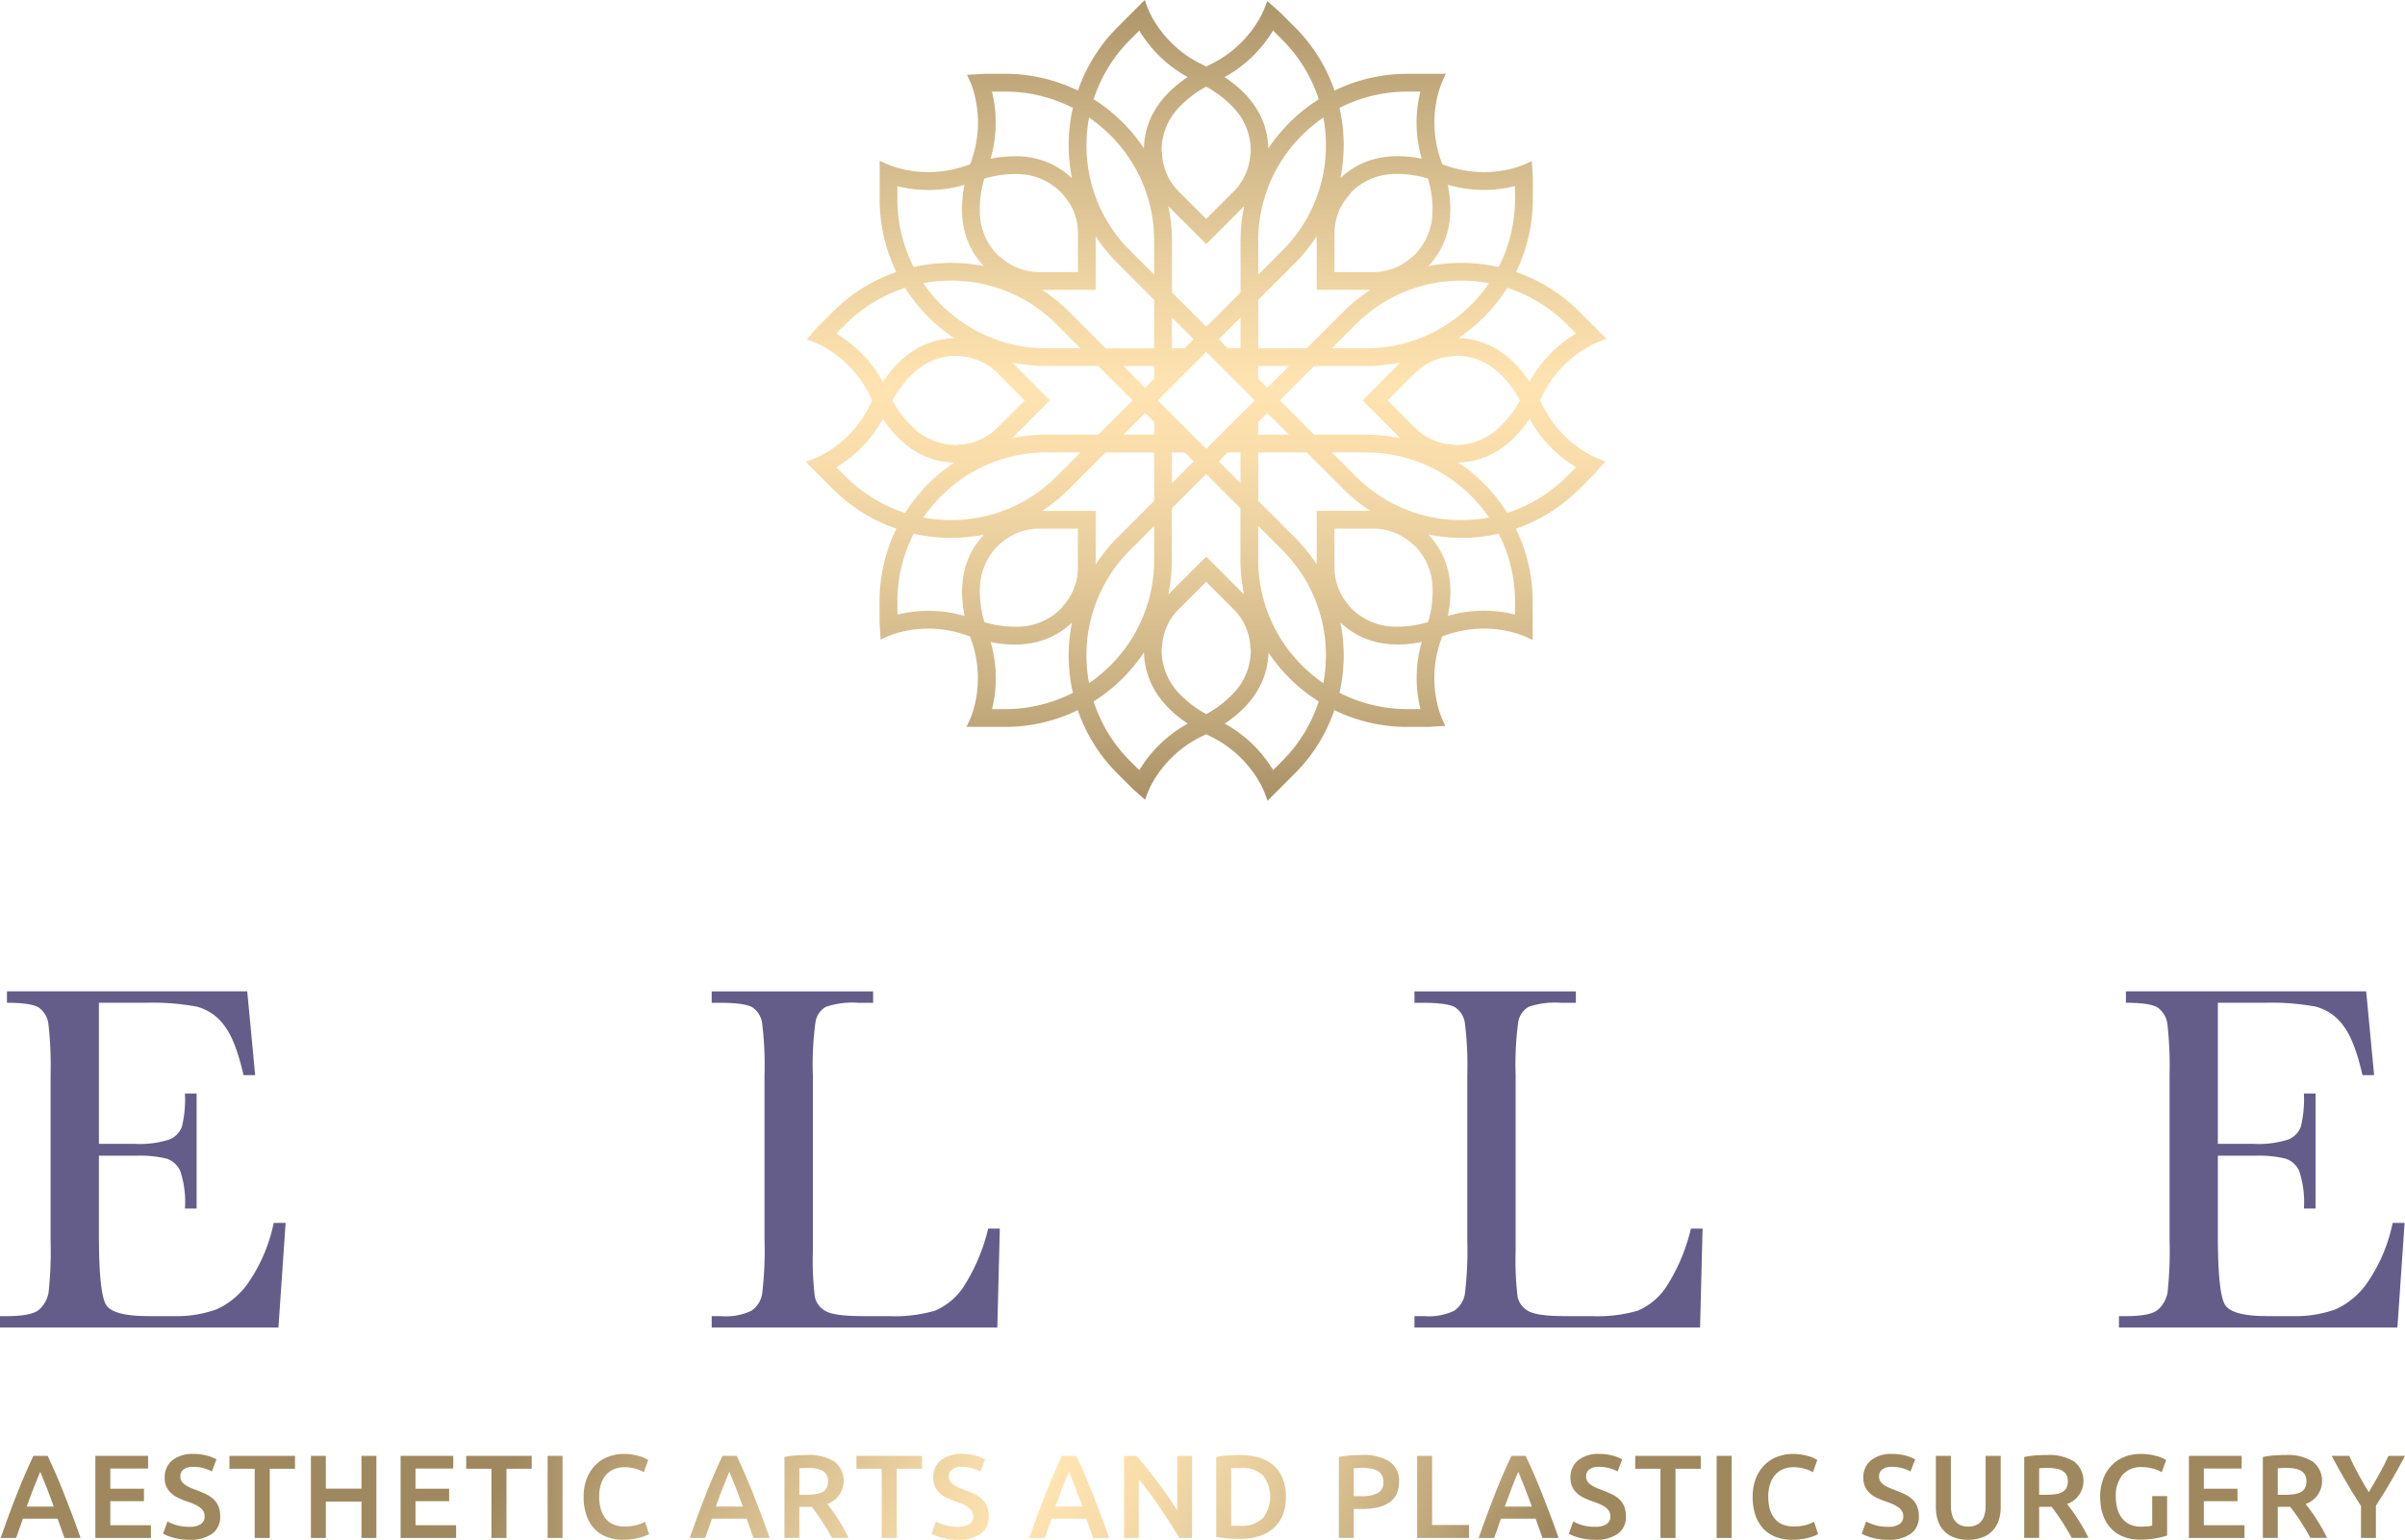 <svg xmlns="http://www.w3.org/2000/svg" xmlns:xlink="http://www.w3.org/1999/xlink" width="333.308" height="213.412" viewBox="0 0 333.308 213.412">
  <defs>
    <linearGradient id="linear-gradient" x1="0.5" y1="-0.074" x2="0.5" y2="1.041" gradientUnits="objectBoundingBox">
      <stop offset="0" stop-color="#9f885e"/>
      <stop offset="0.215" stop-color="#ceb587"/>
      <stop offset="0.4" stop-color="#f1d7a5"/>
      <stop offset="0.5" stop-color="#ffe4b1"/>
      <stop offset="0.585" stop-color="#f8ddab"/>
      <stop offset="0.708" stop-color="#e5cb9a"/>
      <stop offset="0.852" stop-color="#c6ad7f"/>
      <stop offset="1" stop-color="#9f885e"/>
    </linearGradient>
    <linearGradient id="linear-gradient-2" x1="3.419" y1="3.324" x2="10.757" y2="9.956" xlink:href="#linear-gradient"/>
    <linearGradient id="linear-gradient-3" x1="4.029" y1="2.731" x2="14.592" y2="9.363" xlink:href="#linear-gradient"/>
    <linearGradient id="linear-gradient-4" x1="3.289" y1="2.238" x2="13.568" y2="8.585" xlink:href="#linear-gradient"/>
    <linearGradient id="linear-gradient-5" x1="2.451" y1="1.801" x2="11.41" y2="8.433" xlink:href="#linear-gradient"/>
    <linearGradient id="linear-gradient-6" x1="1.694" y1="1.384" x2="10.653" y2="8.015" xlink:href="#linear-gradient"/>
    <linearGradient id="linear-gradient-7" x1="1.076" y1="0.878" x2="11.643" y2="7.51" xlink:href="#linear-gradient"/>
    <linearGradient id="linear-gradient-8" x1="0.509" y1="0.364" x2="9.468" y2="6.996" xlink:href="#linear-gradient"/>
    <linearGradient id="linear-gradient-9" x1="-1.876" y1="0.1" x2="37.49" y2="6.732" xlink:href="#linear-gradient"/>
    <linearGradient id="linear-gradient-10" x1="-0.49" y1="-0.283" x2="8.469" y2="6.063" xlink:href="#linear-gradient"/>
    <linearGradient id="linear-gradient-11" x1="-1.212" y1="-0.861" x2="6.129" y2="5.771" xlink:href="#linear-gradient"/>
    <linearGradient id="linear-gradient-12" x1="-2.313" y1="-1.403" x2="6.828" y2="5.163" xlink:href="#linear-gradient"/>
    <linearGradient id="linear-gradient-13" x1="-2.693" y1="-2.006" x2="6.266" y2="4.626" xlink:href="#linear-gradient"/>
    <linearGradient id="linear-gradient-14" x1="-3.945" y1="-2.228" x2="6.334" y2="4.119" xlink:href="#linear-gradient"/>
    <linearGradient id="linear-gradient-15" x1="-3.494" y1="-2.922" x2="3.846" y2="3.709" xlink:href="#linear-gradient"/>
    <linearGradient id="linear-gradient-16" x1="-4.787" y1="-3.562" x2="3.846" y2="3.07" xlink:href="#linear-gradient"/>
    <linearGradient id="linear-gradient-17" x1="-5.449" y1="-3.967" x2="2.977" y2="2.526" xlink:href="#linear-gradient"/>
    <linearGradient id="linear-gradient-18" x1="-7.415" y1="-4.738" x2="2.338" y2="1.828" xlink:href="#linear-gradient"/>
    <linearGradient id="linear-gradient-19" x1="-9.542" y1="-5.18" x2="1.766" y2="1.451" xlink:href="#linear-gradient"/>
    <linearGradient id="linear-gradient-20" x1="-6.514" y1="-5.651" x2="0.826" y2="0.98" xlink:href="#linear-gradient"/>
    <linearGradient id="linear-gradient-21" x1="-9.942" y1="-5.931" x2="0.337" y2="0.416" xlink:href="#linear-gradient"/>
    <linearGradient id="linear-gradient-22" x1="-9.082" y1="-6.735" x2="-0.122" y2="-0.103" xlink:href="#linear-gradient"/>
    <linearGradient id="linear-gradient-23" x1="-44.014" y1="-6.999" x2="-4.648" y2="-0.367" xlink:href="#linear-gradient"/>
    <linearGradient id="linear-gradient-24" x1="-10.08" y1="-7.077" x2="-1.121" y2="-0.73" xlink:href="#linear-gradient"/>
    <linearGradient id="linear-gradient-25" x1="-12.698" y1="-7.633" x2="-2.419" y2="-1.286" xlink:href="#linear-gradient"/>
    <linearGradient id="linear-gradient-26" x1="-11.711" y1="-8.347" x2="-2.653" y2="-1.857" xlink:href="#linear-gradient"/>
    <linearGradient id="linear-gradient-27" x1="-12.69" y1="-8.856" x2="-3.549" y2="-2.29" xlink:href="#linear-gradient"/>
    <linearGradient id="linear-gradient-28" x1="-12.65" y1="-9.116" x2="-3.881" y2="-2.759" xlink:href="#linear-gradient"/>
    <linearGradient id="linear-gradient-29" x1="-16.222" y1="-9.982" x2="-5.658" y2="-3.35" xlink:href="#linear-gradient"/>
    <linearGradient id="linear-gradient-30" x1="-14.687" y1="-10.29" x2="-5.546" y2="-3.725" xlink:href="#linear-gradient"/>
    <linearGradient id="linear-gradient-31" x1="-13.183" y1="-11" x2="-5.177" y2="-4.368" xlink:href="#linear-gradient"/>
  </defs>
  <g id="logo-centered" transform="translate(-130.664 -72.646)">
    <path id="Path_1" data-name="Path 1" d="M133.528,165.183a15.742,15.742,0,0,1-6.748-7.032c-.091-.2-.188-.387-.284-.576.1-.19.193-.378.284-.576a15.735,15.735,0,0,1,6.737-7.026,12.975,12.975,0,0,1,1.638-.711l.562-.2-3.76-3.758a22.876,22.876,0,0,0-8.794-5.505,22.9,22.9,0,0,0,2.327-10.111v-2.92l-.144-2.345-.506.234a12.848,12.848,0,0,1-1.552.611,15.718,15.718,0,0,1-9.743-.2c-.207-.073-.406-.14-.608-.205-.065-.2-.131-.4-.205-.608a15.751,15.751,0,0,1-.205-9.732,13.3,13.3,0,0,1,.656-1.659l.254-.542h-5.315a22.885,22.885,0,0,0-10.112,2.327,22.884,22.884,0,0,0-5.5-8.8l-2.064-2.063-1.761-1.557-.191.521a13.41,13.41,0,0,1-.665,1.53,15.745,15.745,0,0,1-7.033,6.748c-.2.093-.386.188-.574.284-.188-.1-.378-.191-.576-.286a15.731,15.731,0,0,1-7.027-6.737,13.538,13.538,0,0,1-.709-1.636l-.2-.562-3.758,3.758a22.9,22.9,0,0,0-5.5,8.8,22.874,22.874,0,0,0-10.111-2.327l-2.918,0-2.347.143.234.5a13.143,13.143,0,0,1,.611,1.552,15.74,15.74,0,0,1-.2,9.743c-.074.205-.14.407-.205.608l-.011,0c-.2.064-.395.128-.6.2a15.729,15.729,0,0,1-9.732.205,12.91,12.91,0,0,1-1.659-.655l-.542-.254v5.315A22.864,22.864,0,0,0,37.286,139.8a22.9,22.9,0,0,0-8.8,5.505l-2.063,2.064-1.557,1.761.521.191a13.151,13.151,0,0,1,1.53.665,15.745,15.745,0,0,1,6.748,7.033c.093.2.188.386.284.574-.1.188-.191.377-.286.576a15.735,15.735,0,0,1-6.737,7.026,13.1,13.1,0,0,1-1.636.711l-.562.2,3.758,3.76a22.9,22.9,0,0,0,8.8,5.5,22.864,22.864,0,0,0-2.327,10.111l0,2.918.144,2.347.5-.234a12.96,12.96,0,0,1,1.551-.612,15.751,15.751,0,0,1,9.743.2c.205.076.407.141.609.207.064.2.129.4.2.608a15.739,15.739,0,0,1,.207,9.732,13.248,13.248,0,0,1-.656,1.659l-.255.541h5.317a22.894,22.894,0,0,0,10.111-2.326,22.9,22.9,0,0,0,5.5,8.8l2.064,2.063,1.761,1.557.191-.521a12.868,12.868,0,0,1,.665-1.53,15.737,15.737,0,0,1,7.033-6.748c.2-.093.386-.188.574-.284.188.1.378.191.576.286a15.735,15.735,0,0,1,7.026,6.737,12.927,12.927,0,0,1,.709,1.634l.2.564,3.76-3.758a22.9,22.9,0,0,0,5.5-8.8,22.905,22.905,0,0,0,10.112,2.326h2.92l2.345-.144-.235-.5a12.962,12.962,0,0,1-.609-1.552,15.729,15.729,0,0,1,.2-9.743c.074-.205.14-.406.205-.608.2-.065.4-.131.608-.205a15.723,15.723,0,0,1,9.731-.2,13.408,13.408,0,0,1,1.66.653l.542.255V185.48a22.9,22.9,0,0,0-2.327-10.111,22.894,22.894,0,0,0,8.794-5.5l2.064-2.064,1.557-1.761-.523-.191A13.093,13.093,0,0,1,133.528,165.183Zm-22.485,11.005a23.345,23.345,0,0,0,9.72-.128,20.708,20.708,0,0,1,2.259,9.42v1.786a17.778,17.778,0,0,0-9.3.187C114.645,182.855,113.746,179.074,111.043,176.188Zm-64.3,11.276a17.8,17.8,0,0,0-5.008-.715,17.539,17.539,0,0,0-4.308.532v-1.8a20.715,20.715,0,0,1,2.26-9.42,23.3,23.3,0,0,0,9.748.122C46.718,179.073,45.814,182.858,46.742,187.464Zm2.664-48.486a23.319,23.319,0,0,0-9.72.128,20.719,20.719,0,0,1-2.26-9.42V127.9a17.809,17.809,0,0,0,9.3-.187C45.805,132.309,46.7,136.09,49.407,138.978Zm64.3-11.277a17.763,17.763,0,0,0,9.313.184v1.8a20.713,20.713,0,0,1-2.259,9.42,23.306,23.306,0,0,0-9.748-.123C113.73,136.093,114.636,132.308,113.709,127.7ZM57.48,172.9a23.084,23.084,0,0,0,3.746-3.034l5.064-5.064h6.717v6.717l-5.064,5.064a23.1,23.1,0,0,0-3.034,3.746V172.9Zm15.528-22.532H66.291L61.226,145.3a23.136,23.136,0,0,0-3.744-3.034H64.91v-7.43a23.082,23.082,0,0,0,3.034,3.746l5.064,5.064Zm0,10.2v1.762h-4.25l3-3.006Zm-4.25-7.738h4.25v1.761l-1.246,1.246ZM58.106,164.8h4.7l-3.319,3.321a20.545,20.545,0,0,1-14.624,6.056,20.9,20.9,0,0,1-3.833-.357,20.869,20.869,0,0,1,2.458-2.964A20.545,20.545,0,0,1,58.106,164.8Zm-12.36-1.05-.017.015h-.056a8.564,8.564,0,0,1-5.753-2.137,14.8,14.8,0,0,1-3.178-4.038,14.787,14.787,0,0,1,3.185-4.045,8.6,8.6,0,0,1,6.053-2.125l.207.053a7.909,7.909,0,0,1,5.078,2.3l3.811,3.813-3.811,3.811a7.9,7.9,0,0,1-5.333,2.31Zm12.36-1.417a23.17,23.17,0,0,0-4.794.5l5.254-5.253-5.254-5.253a23.169,23.169,0,0,0,4.794.5h7.162l4.75,4.75-4.75,4.75ZM43.484,144.31a20.7,20.7,0,0,1-2.458-2.964,20.9,20.9,0,0,1,3.833-.357,20.546,20.546,0,0,1,14.624,6.056l3.319,3.321h-4.7A20.545,20.545,0,0,1,43.484,144.31Zm59.484-2.042a23.218,23.218,0,0,0-3.744,3.034l-5.064,5.064H87.442v-6.717l5.064-5.064a23.134,23.134,0,0,0,3.034-3.746v7.43ZM87.442,162.333v-1.762l1.244-1.244,3.006,3.006Zm14.9-9.5a23.158,23.158,0,0,0,4.794-.5l-5.253,5.253,5.253,5.253a23.17,23.17,0,0,0-4.794-.5H95.18l-4.75-4.75,4.75-4.75Zm12.368-1.417.015-.015h.052a8.567,8.567,0,0,1,5.753,2.137,14.816,14.816,0,0,1,3.178,4.038,14.731,14.731,0,0,1-3.187,4.044,8.529,8.529,0,0,1-6.044,2.127l-.214-.053a7.91,7.91,0,0,1-5.078-2.3l-3.813-3.811,3.813-3.813a7.892,7.892,0,0,1,5.333-2.309Zm-17.063-1.05,3.321-3.321a20.543,20.543,0,0,1,14.624-6.056,20.9,20.9,0,0,1,3.833.357,20.79,20.79,0,0,1-2.458,2.964,20.551,20.551,0,0,1-14.624,6.056Zm-10.2,4.227v-1.761h4.25l-3.006,3.006Zm-13.934,2.989,6.717-6.717,6.717,6.717L80.225,164.3Zm3.728-7.217H75.475v-4.25l3.006,3Zm7.74-4.25v4.25H83.213l-1.244-1.246Zm-10-15.444,5.253,5.253,5.253-5.253a23.136,23.136,0,0,0-.5,4.794v7.161l-4.75,4.75-4.75-4.75v-7.161A23.251,23.251,0,0,0,74.972,130.672ZM83.213,164.8h1.762v4.25l-3.006-3.006Zm-7.738,4.25V164.8h1.761l1.246,1.244Zm10,15.443-5.253-5.251-5.253,5.253a23.247,23.247,0,0,0,.5-4.793v-7.164l4.75-4.75,4.75,4.75V179.7A23.107,23.107,0,0,0,85.478,184.493ZM87.442,164.8h6.717l5.064,5.064a23.084,23.084,0,0,0,3.746,3.034H95.54v7.428a23.122,23.122,0,0,0-3.034-3.744l-5.064-5.064Zm29.524,6.056a20.7,20.7,0,0,1,2.458,2.964,20.9,20.9,0,0,1-3.833.357,20.543,20.543,0,0,1-14.624-6.056L97.647,164.8h4.7A20.551,20.551,0,0,1,116.966,170.856Zm8.065-15.836c-2.6-3.905-5.906-5.942-9.857-6.072a23.322,23.322,0,0,0,6.781-6.965,20.714,20.714,0,0,1,8.261,5.061l1.264,1.264A17.788,17.788,0,0,0,125.03,155.02Zm-13.457-23.077a8.591,8.591,0,0,1-2.792,5.78l-.032-.006-.137.118A7.909,7.909,0,0,1,103.4,139.8H98.007V134.41a7.9,7.9,0,0,1,2.136-5.4l.1-.169v-.02a8.574,8.574,0,0,1,5.617-2.594,14.792,14.792,0,0,1,5.1.608A14.824,14.824,0,0,1,111.573,131.943ZM98.83,126.765a23.3,23.3,0,0,0-.128-9.72,20.714,20.714,0,0,1,9.42-2.26h1.788a17.777,17.777,0,0,0,.185,9.3C105.5,123.163,101.718,124.061,98.83,126.765ZM90.761,136.84l-3.319,3.319v-4.694A20.546,20.546,0,0,1,93.5,120.842a20.943,20.943,0,0,1,2.962-2.458,20.9,20.9,0,0,1,.358,3.833A20.547,20.547,0,0,1,90.761,136.84Zm-1.917-14.183c-.122-3.962-2.159-7.279-6.073-9.881a17.769,17.769,0,0,0,6.717-6.456l1.273,1.273a20.705,20.705,0,0,1,5.063,8.259A23.365,23.365,0,0,0,88.844,122.657Zm-2.509.889a7.9,7.9,0,0,1-2.3,5.078l-3.811,3.811-3.813-3.811a7.9,7.9,0,0,1-2.31-5.333l-.044-.193-.015-.015a8.576,8.576,0,0,1,2.137-5.8,14.8,14.8,0,0,1,4.038-3.178,14.8,14.8,0,0,1,4.044,3.185,8.59,8.59,0,0,1,2.125,6.055Zm-14.745-.91a23.292,23.292,0,0,0-6.963-6.784,20.712,20.712,0,0,1,5.061-8.259l1.264-1.264a17.8,17.8,0,0,0,6.711,6.447C73.757,115.373,71.72,118.682,71.589,122.636Zm1.419,17.524-3.321-3.319a20.545,20.545,0,0,1-6.056-14.624,20.9,20.9,0,0,1,.357-3.833,20.774,20.774,0,0,1,2.962,2.458,20.541,20.541,0,0,1,6.058,14.624ZM53.687,123.748a16.936,16.936,0,0,0-3.345.352,17.791,17.791,0,0,0,.184-9.316h1.8a20.719,20.719,0,0,1,9.42,2.26,23.323,23.323,0,0,0-.123,9.748A11.175,11.175,0,0,0,53.687,123.748Zm.9,2.487a8.583,8.583,0,0,1,5.78,2.79l0,.036.117.134a7.906,7.906,0,0,1,1.966,5.215V139.8H57.052a7.9,7.9,0,0,1-5.4-2.137l-.169-.1h-.021a8.575,8.575,0,0,1-2.593-5.616,14.828,14.828,0,0,1,.608-5.1A14.8,14.8,0,0,1,54.585,126.235ZM38.494,141.984a23.326,23.326,0,0,0,6.805,6.979c-3.962.123-7.279,2.16-9.88,6.073a17.8,17.8,0,0,0-6.457-6.716l1.273-1.274A20.726,20.726,0,0,1,38.494,141.984Zm-3.075,18.162c2.6,3.9,5.906,5.942,9.859,6.072a23.315,23.315,0,0,0-6.784,6.965,20.726,20.726,0,0,1-8.259-5.061l-1.264-1.264A17.8,17.8,0,0,0,35.419,160.146Zm13.457,23.077a8.6,8.6,0,0,1,2.79-5.781l.036.006.134-.117a7.909,7.909,0,0,1,5.215-1.966h5.391v5.391a7.9,7.9,0,0,1-2.137,5.4l-.1.167v.021a8.581,8.581,0,0,1-5.616,2.595,14.974,14.974,0,0,1-5.1-.609A14.755,14.755,0,0,1,48.877,183.223ZM61.62,188.4a23.3,23.3,0,0,0,.128,9.722,20.709,20.709,0,0,1-9.42,2.259H50.541a17.809,17.809,0,0,0-.187-9.3C54.953,192,58.732,191.1,61.62,188.4Zm8.068-10.074L73.008,175v4.7a20.542,20.542,0,0,1-6.058,14.622,20.775,20.775,0,0,1-2.962,2.458,20.9,20.9,0,0,1-.357-3.833A20.545,20.545,0,0,1,69.687,178.325ZM71.6,192.507c.123,3.963,2.16,7.279,6.073,9.881a17.779,17.779,0,0,0-6.716,6.457l-1.274-1.274a20.707,20.707,0,0,1-5.061-8.257A23.33,23.33,0,0,0,71.6,192.507Zm2.511-.887a7.909,7.909,0,0,1,2.3-5.078l3.813-3.813,3.811,3.813a7.887,7.887,0,0,1,2.31,5.333l.046.187.015.017a8.574,8.574,0,0,1-2.139,5.809,14.772,14.772,0,0,1-4.036,3.178,14.811,14.811,0,0,1-4.045-3.185,8.6,8.6,0,0,1-2.125-6.053Zm14.744.91a23.369,23.369,0,0,0,6.965,6.784,20.7,20.7,0,0,1-5.063,8.257L89.5,208.835a17.791,17.791,0,0,0-6.71-6.447C86.693,199.792,88.73,196.482,88.859,192.53ZM87.442,175l3.319,3.321a20.547,20.547,0,0,1,6.058,14.624,20.9,20.9,0,0,1-.358,3.833,20.944,20.944,0,0,1-2.962-2.458A20.55,20.55,0,0,1,87.442,179.7Zm22.666,16.061a17.8,17.8,0,0,0-.185,9.315h-1.8a20.713,20.713,0,0,1-9.42-2.259,23.323,23.323,0,0,0,.123-9.748C101.715,191.09,105.5,191.994,110.107,191.066Zm-4.241-2.134a8.6,8.6,0,0,1-5.789-2.8l0-.038-.108-.125a7.911,7.911,0,0,1-1.966-5.215v-5.391H103.4a7.893,7.893,0,0,1,5.4,2.136l.17.106h.02a8.571,8.571,0,0,1,2.593,5.614,14.763,14.763,0,0,1-.606,5.1A14.852,14.852,0,0,1,105.866,188.931Zm16.088-15.749a23.285,23.285,0,0,0-6.8-6.978c3.962-.123,7.279-2.16,9.88-6.075a17.8,17.8,0,0,0,6.457,6.717l-1.273,1.274A20.731,20.731,0,0,1,121.954,173.182Z" transform="translate(217.605 -29.445)" fill="url(#linear-gradient)"/>
    <g id="Group_2" data-name="Group 2" transform="translate(130.664 210.054)">
      <g id="Group_1" data-name="Group 1">
        <path id="Path_2" data-name="Path 2" d="M146.158,155.168h1.649l-.995,14.5h-38.59v-1.581h.964q3.469,0,4.483-.927a4.168,4.168,0,0,0,1.288-2.353,53.969,53.969,0,0,0,.277-7.27v-22.85a51.755,51.755,0,0,0-.293-7.009,3.288,3.288,0,0,0-1.339-2.355q-1.049-.668-4.415-.669v-1.581h33.3l1.1,11.614h-1.616q-1.1-4.88-2.7-6.922a6.839,6.839,0,0,0-3.8-2.58,33.589,33.589,0,0,0-7.079-.53h-6.46v19.552h4.95a13.393,13.393,0,0,0,4.757-.584,3.06,3.06,0,0,0,1.787-1.769,16.106,16.106,0,0,0,.429-4.623h1.616v15.944h-1.616a13.618,13.618,0,0,0-.652-5.205,3.152,3.152,0,0,0-1.907-1.717,15.844,15.844,0,0,0-4.243-.4h-5.121v11.03q0,8.283,1.065,9.74t5.74,1.461h3.469a16.483,16.483,0,0,0,6.047-.943,10.794,10.794,0,0,0,4.518-3.885A22.633,22.633,0,0,0,146.158,155.168Z" transform="translate(-108.223 -123.074)" fill="#645d89"/>
        <path id="Path_3" data-name="Path 3" d="M190.2,155.959l-.342,13.708H150.271v-1.581h1.375a8.077,8.077,0,0,0,4.143-.755,3.513,3.513,0,0,0,1.475-2.355,50.076,50.076,0,0,0,.326-7.438v-22.85a47.619,47.619,0,0,0-.326-7.18,3.151,3.151,0,0,0-1.375-2.235q-1.049-.616-4.586-.617h-1.032v-1.581h22.371v1.581H170.58a11.305,11.305,0,0,0-4.5.568,2.974,2.974,0,0,0-1.424,2.111,43.274,43.274,0,0,0-.364,7.354v24.4a41.724,41.724,0,0,0,.274,6.322,2.946,2.946,0,0,0,1.494,1.975q1.221.707,5.243.7h3.537a19.957,19.957,0,0,0,6.376-.755,8.921,8.921,0,0,0,3.95-3.3,25.877,25.877,0,0,0,3.42-8.074Z" transform="translate(-51.637 -123.074)" fill="#645d89"/>
        <path id="Path_4" data-name="Path 4" d="M231.72,155.959l-.345,13.708H191.791v-1.581h1.375a8.077,8.077,0,0,0,4.143-.755,3.514,3.514,0,0,0,1.475-2.355,49.738,49.738,0,0,0,.326-7.438v-22.85a47.293,47.293,0,0,0-.326-7.18,3.151,3.151,0,0,0-1.375-2.235q-1.049-.616-4.586-.617h-1.032v-1.581H214.16v1.581H212.1a11.291,11.291,0,0,0-4.5.568,2.982,2.982,0,0,0-1.426,2.111,43.626,43.626,0,0,0-.361,7.354v24.4a41.73,41.73,0,0,0,.274,6.322,2.933,2.933,0,0,0,1.494,1.975q1.217.707,5.24.7h3.54a19.958,19.958,0,0,0,6.376-.755,8.916,8.916,0,0,0,3.948-3.3,25.82,25.82,0,0,0,3.42-8.074Z" transform="translate(4.238 -123.074)" fill="#645d89"/>
        <path id="Path_5" data-name="Path 5" d="M271.349,155.168H273l-.995,14.5h-38.59v-1.581h.962q3.473,0,4.485-.927a4.168,4.168,0,0,0,1.288-2.353,53.973,53.973,0,0,0,.277-7.27v-22.85a52.317,52.317,0,0,0-.291-7.009,3.3,3.3,0,0,0-1.344-2.355c-.7-.446-2.167-.669-4.415-.669v-1.581h33.3l1.1,11.614h-1.616q-1.1-4.88-2.7-6.922a6.852,6.852,0,0,0-3.8-2.58,33.589,33.589,0,0,0-7.079-.53h-6.46v19.552h4.947a13.432,13.432,0,0,0,4.762-.584,3.075,3.075,0,0,0,1.785-1.769,16.106,16.106,0,0,0,.429-4.623h1.616v15.944h-1.616a13.618,13.618,0,0,0-.652-5.205,3.152,3.152,0,0,0-1.907-1.717,15.845,15.845,0,0,0-4.243-.4h-5.121v11.03q0,8.283,1.065,9.74t5.738,1.461H257.4a16.483,16.483,0,0,0,6.047-.943,10.825,10.825,0,0,0,4.52-3.885A22.717,22.717,0,0,0,271.349,155.168Z" transform="translate(60.251 -123.074)" fill="#645d89"/>
      </g>
    </g>
    <g id="Group_3" data-name="Group 3" transform="translate(130.747 274.168)">
      <path id="Path_6" data-name="Path 6" d="M117.111,161.9c-.155-.448-.314-.894-.479-1.332s-.324-.884-.476-1.342H111.35c-.155.457-.312.905-.472,1.351s-.314.884-.467,1.323h-2.153q.64-1.819,1.215-3.366c.382-1.032.758-2,1.124-2.923s.73-1.8,1.091-2.627.734-1.654,1.117-2.463h1.975q.574,1.214,1.117,2.463t1.091,2.627c.368.92.746,1.891,1.133,2.923s.8,2.153,1.224,3.366Zm-3.359-9.181q-.376.873-.863,2.121t-1.009,2.709h3.744q-.524-1.464-1.018-2.726T113.752,152.716Z" transform="translate(-108.258 -150.255)" fill="url(#linear-gradient-2)"/>
      <path id="Path_7" data-name="Path 7" d="M113.858,161.9V150.518h7.307v1.759h-5.238v2.8h4.666v1.726h-4.666v3.331h5.632V161.9Z" transform="translate(-100.722 -150.255)" fill="url(#linear-gradient-3)"/>
      <path id="Path_8" data-name="Path 8" d="M121.484,160.5a2.769,2.769,0,0,0,1.628-.38,1.252,1.252,0,0,0,.507-1.067,1.387,1.387,0,0,0-.171-.706,1.838,1.838,0,0,0-.493-.533,4.163,4.163,0,0,0-.781-.443c-.3-.138-.654-.27-1.049-.4s-.776-.3-1.142-.467a3.759,3.759,0,0,1-.969-.633,2.74,2.74,0,0,1-.927-2.165,2.972,2.972,0,0,1,1.067-2.426,4.454,4.454,0,0,1,2.9-.875,6.769,6.769,0,0,1,1.9.239,5.522,5.522,0,0,1,1.307.518l-.64,1.67a5.113,5.113,0,0,0-1.224-.476,5.664,5.664,0,0,0-1.372-.164,2.149,2.149,0,0,0-1.3.347,1.133,1.133,0,0,0-.469.969,1.276,1.276,0,0,0,.157.65,1.611,1.611,0,0,0,.443.481,4.041,4.041,0,0,0,.673.394,8.991,8.991,0,0,0,.844.347c.537.2,1.016.394,1.438.6a4.159,4.159,0,0,1,1.067.725,2.822,2.822,0,0,1,.664.985,3.615,3.615,0,0,1,.23,1.37,2.848,2.848,0,0,1-1.091,2.39,5.132,5.132,0,0,1-3.195.849,8.659,8.659,0,0,1-1.288-.092,7.719,7.719,0,0,1-1.034-.225,6.308,6.308,0,0,1-.779-.27,5.477,5.477,0,0,1-.528-.253l.61-1.691a7.239,7.239,0,0,0,1.2.49A5.85,5.85,0,0,0,121.484,160.5Z" transform="translate(-95.343 -150.406)" fill="url(#linear-gradient-4)"/>
      <path id="Path_9" data-name="Path 9" d="M130.862,150.518v1.79h-3.5V161.9h-2.088v-9.589h-3.5v-1.79Z" transform="translate(-90.058 -150.255)" fill="url(#linear-gradient-5)"/>
      <path id="Path_10" data-name="Path 10" d="M133.6,150.518h2.069V161.9H133.6v-5.043H128.66V161.9h-2.069V150.518h2.069v4.548H133.6Z" transform="translate(-83.587 -150.255)" fill="url(#linear-gradient-6)"/>
      <path id="Path_11" data-name="Path 11" d="M131.891,161.9V150.518h7.3v1.759h-5.238v2.8h4.666v1.726h-4.666v3.331h5.632V161.9Z" transform="translate(-76.454 -150.255)" fill="url(#linear-gradient-7)"/>
      <path id="Path_12" data-name="Path 12" d="M144.848,150.518v1.79h-3.5V161.9h-2.085v-9.589h-3.5v-1.79Z" transform="translate(-71.237 -150.255)" fill="url(#linear-gradient-8)"/>
      <path id="Path_13" data-name="Path 13" d="M140.578,150.518h2.067V161.9h-2.067Z" transform="translate(-64.764 -150.255)" fill="url(#linear-gradient-9)"/>
      <path id="Path_14" data-name="Path 14" d="M148.189,162.3a6.305,6.305,0,0,1-2.3-.4,4.568,4.568,0,0,1-1.722-1.154,5.212,5.212,0,0,1-1.084-1.865,7.807,7.807,0,0,1-.378-2.531,6.824,6.824,0,0,1,.436-2.529,5.493,5.493,0,0,1,1.189-1.865A5.045,5.045,0,0,1,146.1,150.8a5.951,5.951,0,0,1,2.186-.394,6.922,6.922,0,0,1,1.278.106,9.7,9.7,0,0,1,1,.239,3.917,3.917,0,0,1,.7.279c.183.1.317.169.394.211l-.607,1.694a5.046,5.046,0,0,0-1.124-.471,5.546,5.546,0,0,0-1.586-.221,3.709,3.709,0,0,0-1.379.258,3,3,0,0,0-1.107.76,3.633,3.633,0,0,0-.734,1.283,5.593,5.593,0,0,0-.26,1.792,6.274,6.274,0,0,0,.206,1.658,3.67,3.67,0,0,0,.631,1.3,2.836,2.836,0,0,0,1.081.858,3.81,3.81,0,0,0,1.581.3,6.049,6.049,0,0,0,1.787-.218,7.273,7.273,0,0,0,1.067-.422l.558,1.691a2.709,2.709,0,0,1-.53.265,7.959,7.959,0,0,1-.8.251,6.908,6.908,0,0,1-1.037.2A9.228,9.228,0,0,1,148.189,162.3Z" transform="translate(-61.901 -150.406)" fill="url(#linear-gradient-10)"/>
      <path id="Path_15" data-name="Path 15" d="M157.819,161.9c-.152-.448-.312-.894-.476-1.332s-.324-.884-.476-1.342h-4.809c-.152.457-.31.905-.467,1.351s-.317.884-.469,1.323h-2.151q.637-1.819,1.213-3.366c.382-1.032.758-2,1.124-2.923s.73-1.8,1.091-2.627.732-1.654,1.114-2.463h1.977q.574,1.214,1.117,2.463t1.091,2.627c.368.92.746,1.891,1.133,2.923s.8,2.153,1.222,3.366Zm-3.357-9.181q-.376.873-.863,2.121t-1.009,2.709h3.744q-.524-1.464-1.018-2.726T154.462,152.716Z" transform="translate(-53.469 -150.255)" fill="url(#linear-gradient-11)"/>
      <path id="Path_16" data-name="Path 16" d="M157.706,150.469a6.614,6.614,0,0,1,3.77.9,3.405,3.405,0,0,1-.976,5.895q.31.38.7.917c.265.361.533.755.8,1.178s.537.852.788,1.3.476.88.673,1.3h-2.315c-.209-.394-.434-.793-.673-1.192s-.483-.788-.732-1.168-.488-.732-.73-1.067-.464-.626-.671-.894c-.155.014-.286.019-.394.019h-1.316v4.3H154.57V150.748a11.563,11.563,0,0,1,1.609-.225Q157.034,150.47,157.706,150.469Zm.15,1.79c-.441,0-.844.014-1.217.047v3.678h.9a9.266,9.266,0,0,0,1.33-.082,2.755,2.755,0,0,0,.959-.293,1.4,1.4,0,0,0,.584-.577,1.886,1.886,0,0,0,.2-.917,1.829,1.829,0,0,0-.2-.887,1.469,1.469,0,0,0-.568-.575,2.649,2.649,0,0,0-.877-.3A6.311,6.311,0,0,0,157.856,152.259Z" transform="translate(-45.934 -150.321)" fill="url(#linear-gradient-12)"/>
      <path id="Path_17" data-name="Path 17" d="M167.906,150.518v1.79h-3.5V161.9h-2.085v-9.589h-3.5v-1.79Z" transform="translate(-40.207 -150.255)" fill="url(#linear-gradient-13)"/>
      <path id="Path_18" data-name="Path 18" d="M166.893,160.5a2.766,2.766,0,0,0,1.626-.38,1.254,1.254,0,0,0,.509-1.067,1.388,1.388,0,0,0-.174-.706,1.805,1.805,0,0,0-.493-.533,4.091,4.091,0,0,0-.781-.443c-.3-.138-.655-.27-1.051-.4s-.774-.3-1.14-.467a3.8,3.8,0,0,1-.969-.633,2.934,2.934,0,0,1-.673-.9,2.853,2.853,0,0,1-.256-1.264,2.986,2.986,0,0,1,1.067-2.426,4.468,4.468,0,0,1,2.909-.875,6.752,6.752,0,0,1,1.9.239,5.481,5.481,0,0,1,1.307.518l-.643,1.67a5.056,5.056,0,0,0-1.222-.476,5.659,5.659,0,0,0-1.37-.164,2.152,2.152,0,0,0-1.307.347,1.137,1.137,0,0,0-.467.969,1.277,1.277,0,0,0,.157.65,1.6,1.6,0,0,0,.441.481,4.042,4.042,0,0,0,.673.394,8.724,8.724,0,0,0,.845.347c.537.2,1.016.394,1.438.6a4.159,4.159,0,0,1,1.067.725,2.829,2.829,0,0,1,.666.985,3.662,3.662,0,0,1,.23,1.37,2.85,2.85,0,0,1-1.093,2.39,5.134,5.134,0,0,1-3.193.849,8.668,8.668,0,0,1-1.29-.092,7.716,7.716,0,0,1-1.034-.225,6.355,6.355,0,0,1-.781-.27,5.318,5.318,0,0,1-.523-.253l.605-1.691a7.224,7.224,0,0,0,1.2.49A5.83,5.83,0,0,0,166.893,160.5Z" transform="translate(-34.234 -150.406)" fill="url(#linear-gradient-14)"/>
      <path id="Path_19" data-name="Path 19" d="M177.882,161.9c-.155-.448-.312-.894-.476-1.332s-.324-.884-.479-1.342h-4.806c-.155.457-.31.905-.469,1.351s-.314.884-.469,1.323h-2.151q.64-1.819,1.215-3.366c.382-1.032.755-2,1.121-2.923s.732-1.8,1.091-2.627.734-1.654,1.117-2.463h1.977q.574,1.214,1.114,2.463t1.093,2.627c.366.92.744,1.891,1.131,2.923s.8,2.153,1.224,3.366Zm-3.357-9.181q-.376.873-.863,2.121t-1.011,2.709H176.4c-.352-.976-.69-1.884-1.02-2.726S174.767,153.274,174.526,152.716Z" transform="translate(-26.472 -150.255)" fill="url(#linear-gradient-15)"/>
      <path id="Path_20" data-name="Path 20" d="M182.3,161.9c-.371-.622-.788-1.3-1.246-2.01s-.936-1.44-1.429-2.167-.995-1.433-1.5-2.12-.995-1.3-1.452-1.848V161.9h-2.036V150.518h1.691q.654.686,1.412,1.635c.5.626,1.011,1.283,1.52,1.961s1,1.361,1.475,2.043.9,1.323,1.271,1.914v-7.553h2.053V161.9Z" transform="translate(-18.936 -150.255)" fill="url(#linear-gradient-16)"/>
      <path id="Path_21" data-name="Path 21" d="M189.733,156.263a6.578,6.578,0,0,1-.46,2.571,4.856,4.856,0,0,1-1.307,1.825,5.381,5.381,0,0,1-2.036,1.079,9.106,9.106,0,0,1-2.634.354q-.69,0-1.56-.056a10.811,10.811,0,0,1-1.658-.237V150.748a10.046,10.046,0,0,1,1.675-.23c.591-.031,1.119-.049,1.576-.049a9.581,9.581,0,0,1,2.611.333,5.352,5.352,0,0,1,2.027,1.056,4.707,4.707,0,0,1,1.307,1.8A6.672,6.672,0,0,1,189.733,156.263Zm-7.586,3.993c.122.009.279.016.476.021s.464.009.8.009a4.153,4.153,0,0,0,3.113-1.058,4.846,4.846,0,0,0,.023-5.937,4.152,4.152,0,0,0-3.1-1.032,12.244,12.244,0,0,0-1.316.047Z" transform="translate(-11.607 -150.321)" fill="url(#linear-gradient-17)"/>
      <path id="Path_22" data-name="Path 22" d="M190.54,150.469a6.723,6.723,0,0,1,3.8.9,3.181,3.181,0,0,1,1.323,2.827,3.845,3.845,0,0,1-.352,1.712,3,3,0,0,1-1.027,1.168,4.792,4.792,0,0,1-1.642.664,10.318,10.318,0,0,1-2.214.211h-1.037v4.009h-2.069V150.748a10.626,10.626,0,0,1,1.6-.225Q189.8,150.47,190.54,150.469Zm.148,1.79c-.525,0-.957.014-1.3.047v3.875h1a5.08,5.08,0,0,0,2.3-.415,1.62,1.62,0,0,0,.8-1.586,1.879,1.879,0,0,0-.213-.936,1.524,1.524,0,0,0-.591-.591,2.761,2.761,0,0,0-.9-.3A6.342,6.342,0,0,0,190.688,152.259Z" transform="translate(-1.858 -150.321)" fill="url(#linear-gradient-18)"/>
      <path id="Path_23" data-name="Path 23" d="M199.143,160.105V161.9h-7.194V150.518h2.069v9.587Z" transform="translate(4.368 -150.255)" fill="url(#linear-gradient-19)"/>
      <path id="Path_24" data-name="Path 24" d="M204.431,161.9c-.152-.448-.31-.894-.476-1.332s-.321-.884-.476-1.342H198.67c-.153.457-.307.905-.467,1.351s-.317.884-.469,1.323h-2.151q.64-1.819,1.215-3.366c.382-1.032.755-2,1.121-2.923s.732-1.8,1.091-2.627.732-1.654,1.117-2.463H202.1q.574,1.214,1.117,2.463t1.093,2.627c.366.92.744,1.891,1.131,2.923s.8,2.153,1.224,3.366Zm-3.354-9.181q-.38.873-.863,2.121t-1.011,2.709h3.746c-.352-.976-.69-1.884-1.02-2.726S201.316,153.274,201.077,152.716Z" transform="translate(9.259 -150.255)" fill="url(#linear-gradient-20)"/>
      <path id="Path_25" data-name="Path 25" d="M204.538,160.5a2.761,2.761,0,0,0,1.626-.38,1.248,1.248,0,0,0,.509-1.067,1.387,1.387,0,0,0-.171-.706,1.837,1.837,0,0,0-.493-.533,4.16,4.16,0,0,0-.781-.443c-.307-.138-.654-.27-1.051-.4s-.774-.3-1.142-.467a3.8,3.8,0,0,1-.969-.633,2.936,2.936,0,0,1-.673-.9,2.886,2.886,0,0,1-.253-1.264,2.979,2.979,0,0,1,1.067-2.426,4.465,4.465,0,0,1,2.906-.875,6.769,6.769,0,0,1,1.9.239,5.458,5.458,0,0,1,1.3.518l-.64,1.67a5.039,5.039,0,0,0-1.225-.476,5.631,5.631,0,0,0-1.37-.164,2.144,2.144,0,0,0-1.3.347,1.131,1.131,0,0,0-.467.969,1.275,1.275,0,0,0,.155.65,1.611,1.611,0,0,0,.443.481,3.949,3.949,0,0,0,.673.394,8.493,8.493,0,0,0,.844.347c.535.2,1.016.394,1.436.6a4.118,4.118,0,0,1,1.067.725,2.869,2.869,0,0,1,.669.985,3.664,3.664,0,0,1,.228,1.37,2.843,2.843,0,0,1-1.093,2.39,5.124,5.124,0,0,1-3.193.849,8.692,8.692,0,0,1-1.29-.092,7.679,7.679,0,0,1-1.032-.225,6.36,6.36,0,0,1-.781-.27,5.4,5.4,0,0,1-.525-.253l.608-1.691a7.227,7.227,0,0,0,1.2.49A5.815,5.815,0,0,0,204.538,160.5Z" transform="translate(16.426 -150.406)" fill="url(#linear-gradient-21)"/>
      <path id="Path_26" data-name="Path 26" d="M213.916,150.518v1.79h-3.5V161.9h-2.085v-9.589h-3.5v-1.79Z" transform="translate(21.711 -150.255)" fill="url(#linear-gradient-22)"/>
      <path id="Path_27" data-name="Path 27" d="M209.646,150.518h2.067V161.9h-2.067Z" transform="translate(28.184 -150.255)" fill="url(#linear-gradient-23)"/>
      <path id="Path_28" data-name="Path 28" d="M217.257,162.3a6.275,6.275,0,0,1-2.3-.4,4.577,4.577,0,0,1-1.724-1.154,5.179,5.179,0,0,1-1.084-1.865,7.744,7.744,0,0,1-.378-2.531,6.824,6.824,0,0,1,.436-2.529,5.458,5.458,0,0,1,1.189-1.865,5.045,5.045,0,0,1,1.773-1.154,5.947,5.947,0,0,1,2.184-.394,6.912,6.912,0,0,1,1.281.106,9.639,9.639,0,0,1,1,.239,3.879,3.879,0,0,1,.706.279c.185.1.317.169.394.211l-.608,1.694a5.022,5.022,0,0,0-1.126-.471,5.506,5.506,0,0,0-1.583-.221,3.718,3.718,0,0,0-1.379.258,3.009,3.009,0,0,0-1.11.76,3.59,3.59,0,0,0-.73,1.283,5.525,5.525,0,0,0-.263,1.792,6.476,6.476,0,0,0,.2,1.658,3.714,3.714,0,0,0,.633,1.3,2.827,2.827,0,0,0,1.084.858,3.78,3.78,0,0,0,1.576.3,6.067,6.067,0,0,0,1.79-.218,7.275,7.275,0,0,0,1.067-.422l.558,1.691a2.608,2.608,0,0,1-.532.265,7.957,7.957,0,0,1-.8.251,6.874,6.874,0,0,1-1.034.2A9.2,9.2,0,0,1,217.257,162.3Z" transform="translate(31.046 -150.406)" fill="url(#linear-gradient-24)"/>
      <path id="Path_29" data-name="Path 29" d="M221.842,160.5a2.761,2.761,0,0,0,1.626-.38,1.248,1.248,0,0,0,.509-1.067,1.388,1.388,0,0,0-.171-.706,1.839,1.839,0,0,0-.493-.533,4.162,4.162,0,0,0-.781-.443c-.307-.138-.657-.27-1.053-.4s-.774-.3-1.14-.467a3.8,3.8,0,0,1-.969-.633,2.936,2.936,0,0,1-.673-.9,2.887,2.887,0,0,1-.253-1.264,2.979,2.979,0,0,1,1.067-2.426,4.457,4.457,0,0,1,2.906-.875,6.74,6.74,0,0,1,1.9.239,5.481,5.481,0,0,1,1.307.518l-.64,1.67a5.074,5.074,0,0,0-1.225-.476,5.645,5.645,0,0,0-1.37-.164,2.139,2.139,0,0,0-1.3.347,1.133,1.133,0,0,0-.469.969,1.277,1.277,0,0,0,.157.65,1.632,1.632,0,0,0,.441.481,4.042,4.042,0,0,0,.673.394,8.785,8.785,0,0,0,.847.347c.535.2,1.013.394,1.436.6a4.118,4.118,0,0,1,1.067.725,2.83,2.83,0,0,1,.666.985,3.616,3.616,0,0,1,.23,1.37,2.843,2.843,0,0,1-1.093,2.39,5.129,5.129,0,0,1-3.193.849,8.692,8.692,0,0,1-1.29-.092,7.6,7.6,0,0,1-1.032-.225,6.224,6.224,0,0,1-.781-.27,5.394,5.394,0,0,1-.525-.253l.608-1.691a7.274,7.274,0,0,0,1.2.49A5.83,5.83,0,0,0,221.842,160.5Z" transform="translate(39.713 -150.406)" fill="url(#linear-gradient-25)"/>
      <path id="Path_30" data-name="Path 30" d="M227.061,162.146a5.341,5.341,0,0,1-2-.34,3.673,3.673,0,0,1-2.2-2.374,5.859,5.859,0,0,1-.263-1.8v-7.11h2.083v6.913a4.417,4.417,0,0,0,.176,1.318,2.264,2.264,0,0,0,.493.9,1.961,1.961,0,0,0,.753.509,2.743,2.743,0,0,0,.978.164,2.8,2.8,0,0,0,.985-.164,1.959,1.959,0,0,0,.762-.509,2.265,2.265,0,0,0,.493-.9,4.349,4.349,0,0,0,.174-1.318v-6.913h2.085v7.11a5.717,5.717,0,0,1-.27,1.8,3.953,3.953,0,0,1-.823,1.431,3.673,3.673,0,0,1-1.405.943A5.461,5.461,0,0,1,227.061,162.146Z" transform="translate(45.61 -150.255)" fill="url(#linear-gradient-26)"/>
      <path id="Path_31" data-name="Path 31" d="M230.953,150.469a6.614,6.614,0,0,1,3.77.9,3.405,3.405,0,0,1-.976,5.895q.31.38.706.917c.263.361.53.755.8,1.178s.537.852.788,1.3.476.88.673,1.3H234.4c-.209-.394-.434-.793-.673-1.192s-.483-.788-.732-1.168-.488-.732-.73-1.067-.464-.626-.671-.894c-.155.014-.286.019-.394.019h-1.316v4.3h-2.069V150.748a11.562,11.562,0,0,1,1.609-.225Q230.281,150.47,230.953,150.469Zm.15,1.79c-.441,0-.844.014-1.217.047v3.678h.9a9.266,9.266,0,0,0,1.33-.082,2.784,2.784,0,0,0,.962-.293,1.427,1.427,0,0,0,.584-.577,1.912,1.912,0,0,0,.2-.917,1.855,1.855,0,0,0-.2-.887,1.49,1.49,0,0,0-.57-.575,2.649,2.649,0,0,0-.877-.3A6.311,6.311,0,0,0,231.1,152.259Z" transform="translate(52.637 -150.321)" fill="url(#linear-gradient-27)"/>
      <path id="Path_32" data-name="Path 32" d="M238.084,152.231a3.332,3.332,0,0,0-2.686,1.088,4.533,4.533,0,0,0-.927,3.028,6.091,6.091,0,0,0,.221,1.682,3.664,3.664,0,0,0,.659,1.307,2.982,2.982,0,0,0,1.081.847,3.574,3.574,0,0,0,1.52.3c.361,0,.673-.014.936-.04a3.814,3.814,0,0,0,.624-.106v-4.089h2.069v5.468a10.013,10.013,0,0,1-1.445.361,12.455,12.455,0,0,1-2.348.2,6.239,6.239,0,0,1-2.25-.394,4.667,4.667,0,0,1-1.733-1.149,5.241,5.241,0,0,1-1.107-1.855,7.487,7.487,0,0,1-.394-2.531,6.873,6.873,0,0,1,.434-2.529,5.5,5.5,0,0,1,1.192-1.865A5.045,5.045,0,0,1,235.7,150.8a5.905,5.905,0,0,1,2.167-.394,8.1,8.1,0,0,1,1.4.106,10.051,10.051,0,0,1,1.06.239,3.973,3.973,0,0,1,.729.279c.192.1.326.169.4.211l-.624,1.694a5.011,5.011,0,0,0-1.222-.5A5.611,5.611,0,0,0,238.084,152.231Z" transform="translate(58.676 -150.406)" fill="url(#linear-gradient-28)"/>
      <path id="Path_33" data-name="Path 33" d="M237.547,161.9V150.518h7.307v1.759h-5.238v2.8h4.663v1.726h-4.663v3.331h5.632V161.9Z" transform="translate(65.731 -150.255)" fill="url(#linear-gradient-29)"/>
      <path id="Path_34" data-name="Path 34" d="M245.051,150.469a6.605,6.605,0,0,1,3.767.9,3.4,3.4,0,0,1-.976,5.895c.206.253.443.558.706.917s.533.755.8,1.178.535.852.788,1.3.476.88.673,1.3H248.5c-.209-.394-.434-.793-.673-1.192s-.483-.788-.732-1.168-.488-.732-.73-1.067-.467-.626-.673-.894c-.152.014-.286.019-.394.019h-1.314v4.3h-2.069V150.748a11.513,11.513,0,0,1,1.609-.225Q244.379,150.47,245.051,150.469Zm.148,1.79c-.439,0-.842.014-1.215.047v3.678h.9a9.287,9.287,0,0,0,1.33-.082,2.755,2.755,0,0,0,.959-.293,1.4,1.4,0,0,0,.584-.577,1.885,1.885,0,0,0,.2-.917,1.828,1.828,0,0,0-.2-.887,1.469,1.469,0,0,0-.568-.575,2.648,2.648,0,0,0-.877-.3A6.358,6.358,0,0,0,245.2,152.259Z" transform="translate(71.609 -150.321)" fill="url(#linear-gradient-30)"/>
      <path id="Path_35" data-name="Path 35" d="M251.122,155.557c.493-.821.974-1.649,1.445-2.491s.9-1.7,1.281-2.547h2.3c-.61,1.159-1.25,2.313-1.912,3.453s-1.37,2.3-2.125,3.46V161.9h-2.069v-4.433Q248.9,155.7,247.9,153.98t-1.921-3.462h2.43c.385.851.8,1.7,1.264,2.547S250.617,154.736,251.122,155.557Z" transform="translate(77.083 -150.255)" fill="url(#linear-gradient-31)"/>
    </g>
  </g>
</svg>
